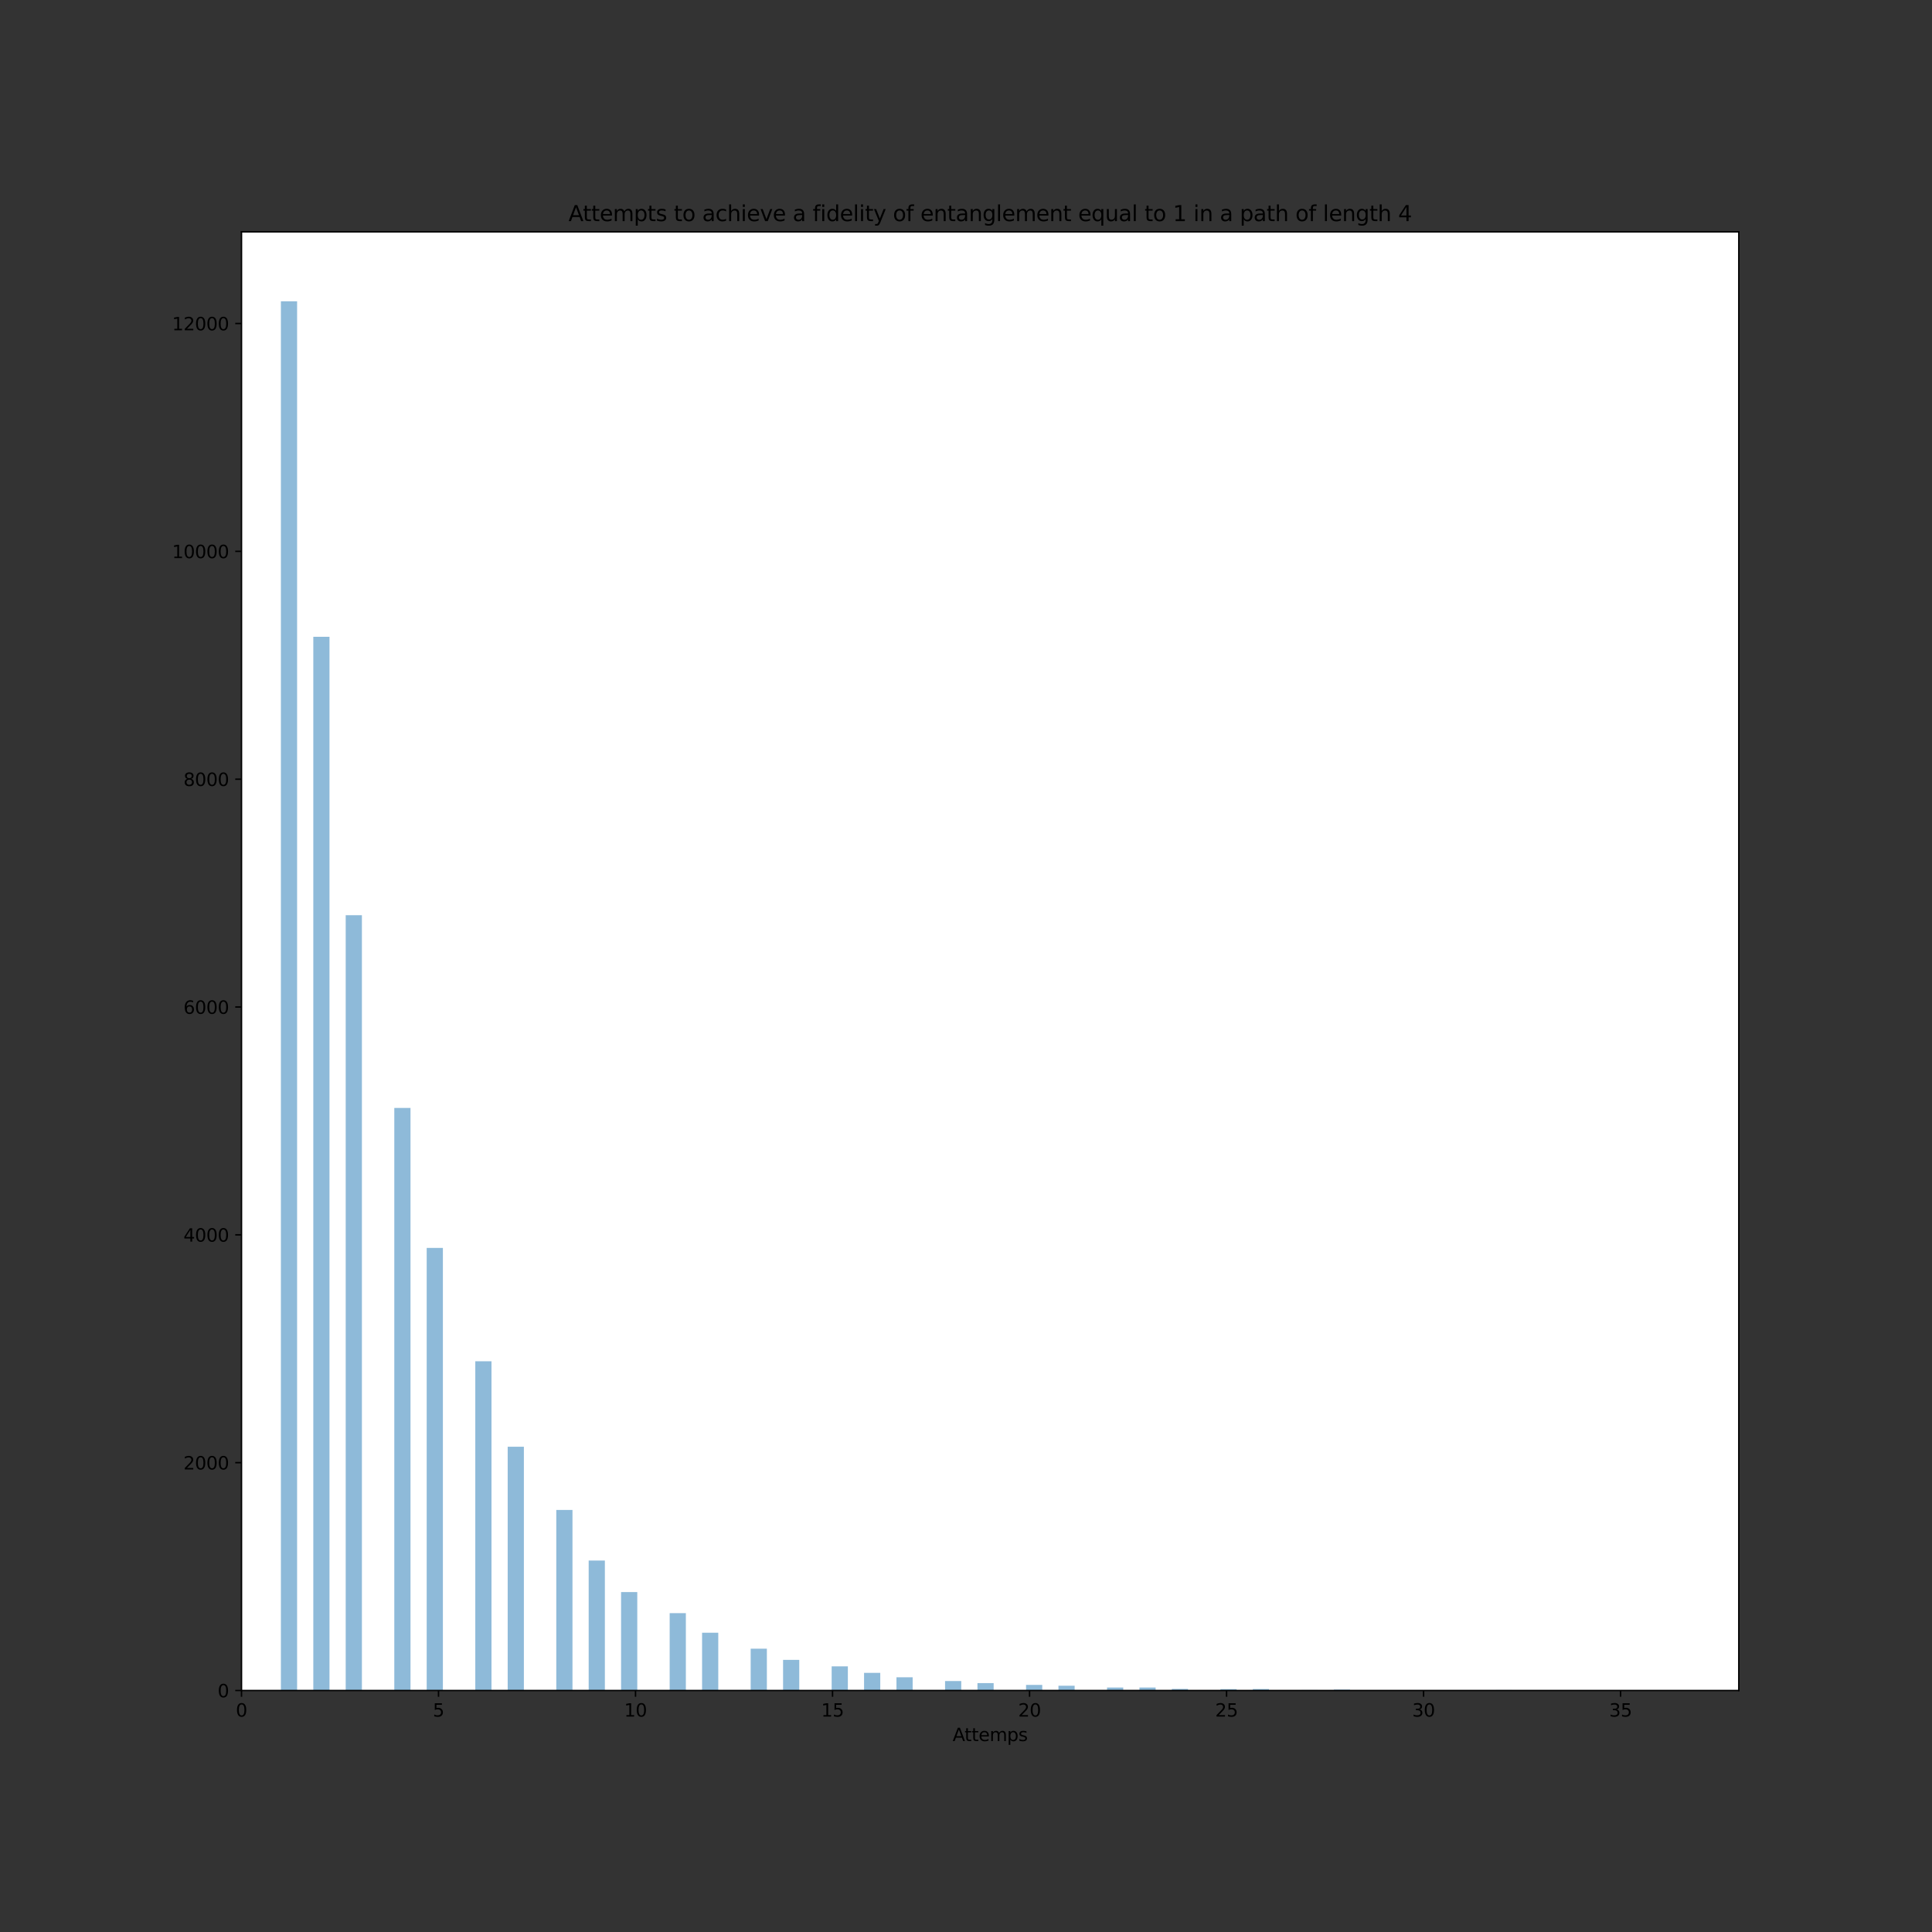 <?xml version="1.0" encoding="utf-8" standalone="no"?>
<!DOCTYPE svg PUBLIC "-//W3C//DTD SVG 1.1//EN"
  "http://www.w3.org/Graphics/SVG/1.1/DTD/svg11.dtd">
<svg xmlns:xlink="http://www.w3.org/1999/xlink" width="1080pt" height="1080pt" viewBox="0 0 1080 1080" xmlns="http://www.w3.org/2000/svg" version="1.1">
 <rect x="0" y="0" width="1080" height="1080" fill="#333333" stroke="none"/>
 <defs>
  <style type="text/css">*{stroke-linejoin: round; stroke-linecap: butt}</style>
 </defs>
 <g id="figure_1">
  <g id="patch_1">
   <path d="M 0 1080 
L 1080 1080 
L 1080 0 
L 0 0 
L 0 1080 
z
" style="fill: none"/>
  </g>
  <g id="axes_1">
   <g id="patch_2">
    <path d="M 135 945 
L 972 945 
L 972 129.6 
L 135 129.6 
z
" style="fill: #ffffff"/>
   </g>
   <g id="patch_3">
    <path d="M 157.026 945 
L 166.082 945 
L 166.082 168.429 
L 157.026 168.429 
z
" clip-path="url(#p56be54fcc6)" style="fill: #1f77b4; opacity: 0.5"/>
   </g>
   <g id="patch_4">
    <path d="M 166.082 945 
L 175.137 945 
L 175.137 945 
L 166.082 945 
z
" clip-path="url(#p56be54fcc6)" style="fill: #1f77b4; opacity: 0.5"/>
   </g>
   <g id="patch_5">
    <path d="M 175.137 945 
L 184.192 945 
L 184.192 355.965 
L 175.137 355.965 
z
" clip-path="url(#p56be54fcc6)" style="fill: #1f77b4; opacity: 0.5"/>
   </g>
   <g id="patch_6">
    <path d="M 184.192 945 
L 193.247 945 
L 193.247 945 
L 184.192 945 
z
" clip-path="url(#p56be54fcc6)" style="fill: #1f77b4; opacity: 0.5"/>
   </g>
   <g id="patch_7">
    <path d="M 193.247 945 
L 202.303 945 
L 202.303 511.597 
L 193.247 511.597 
z
" clip-path="url(#p56be54fcc6)" style="fill: #1f77b4; opacity: 0.5"/>
   </g>
   <g id="patch_8">
    <path d="M 202.303 945 
L 211.358 945 
L 211.358 945 
L 202.303 945 
z
" clip-path="url(#p56be54fcc6)" style="fill: #1f77b4; opacity: 0.5"/>
   </g>
   <g id="patch_9">
    <path d="M 211.358 945 
L 220.413 945 
L 220.413 945 
L 211.358 945 
z
" clip-path="url(#p56be54fcc6)" style="fill: #1f77b4; opacity: 0.5"/>
   </g>
   <g id="patch_10">
    <path d="M 220.413 945 
L 229.468 945 
L 229.468 619.343 
L 220.413 619.343 
z
" clip-path="url(#p56be54fcc6)" style="fill: #1f77b4; opacity: 0.5"/>
   </g>
   <g id="patch_11">
    <path d="M 229.468 945 
L 238.524 945 
L 238.524 945 
L 229.468 945 
z
" clip-path="url(#p56be54fcc6)" style="fill: #1f77b4; opacity: 0.5"/>
   </g>
   <g id="patch_12">
    <path d="M 238.524 945 
L 247.579 945 
L 247.579 697.605 
L 238.524 697.605 
z
" clip-path="url(#p56be54fcc6)" style="fill: #1f77b4; opacity: 0.5"/>
   </g>
   <g id="patch_13">
    <path d="M 247.579 945 
L 256.634 945 
L 256.634 945 
L 247.579 945 
z
" clip-path="url(#p56be54fcc6)" style="fill: #1f77b4; opacity: 0.5"/>
   </g>
   <g id="patch_14">
    <path d="M 256.634 945 
L 265.689 945 
L 265.689 945 
L 256.634 945 
z
" clip-path="url(#p56be54fcc6)" style="fill: #1f77b4; opacity: 0.5"/>
   </g>
   <g id="patch_15">
    <path d="M 265.689 945 
L 274.745 945 
L 274.745 760.966 
L 265.689 760.966 
z
" clip-path="url(#p56be54fcc6)" style="fill: #1f77b4; opacity: 0.5"/>
   </g>
   <g id="patch_16">
    <path d="M 274.745 945 
L 283.8 945 
L 283.8 945 
L 274.745 945 
z
" clip-path="url(#p56be54fcc6)" style="fill: #1f77b4; opacity: 0.5"/>
   </g>
   <g id="patch_17">
    <path d="M 283.8 945 
L 292.855 945 
L 292.855 808.726 
L 283.8 808.726 
z
" clip-path="url(#p56be54fcc6)" style="fill: #1f77b4; opacity: 0.5"/>
   </g>
   <g id="patch_18">
    <path d="M 292.855 945 
L 301.911 945 
L 301.911 945 
L 292.855 945 
z
" clip-path="url(#p56be54fcc6)" style="fill: #1f77b4; opacity: 0.5"/>
   </g>
   <g id="patch_19">
    <path d="M 301.911 945 
L 310.966 945 
L 310.966 945 
L 301.911 945 
z
" clip-path="url(#p56be54fcc6)" style="fill: #1f77b4; opacity: 0.5"/>
   </g>
   <g id="patch_20">
    <path d="M 310.966 945 
L 320.021 945 
L 320.021 844.068 
L 310.966 844.068 
z
" clip-path="url(#p56be54fcc6)" style="fill: #1f77b4; opacity: 0.5"/>
   </g>
   <g id="patch_21">
    <path d="M 320.021 945 
L 329.076 945 
L 329.076 945 
L 320.021 945 
z
" clip-path="url(#p56be54fcc6)" style="fill: #1f77b4; opacity: 0.5"/>
   </g>
   <g id="patch_22">
    <path d="M 329.076 945 
L 338.132 945 
L 338.132 872.342 
L 329.076 872.342 
z
" clip-path="url(#p56be54fcc6)" style="fill: #1f77b4; opacity: 0.5"/>
   </g>
   <g id="patch_23">
    <path d="M 338.132 945 
L 347.187 945 
L 347.187 945 
L 338.132 945 
z
" clip-path="url(#p56be54fcc6)" style="fill: #1f77b4; opacity: 0.5"/>
   </g>
   <g id="patch_24">
    <path d="M 347.187 945 
L 356.242 945 
L 356.242 889.981 
L 347.187 889.981 
z
" clip-path="url(#p56be54fcc6)" style="fill: #1f77b4; opacity: 0.5"/>
   </g>
   <g id="patch_25">
    <path d="M 356.242 945 
L 365.297 945 
L 365.297 945 
L 356.242 945 
z
" clip-path="url(#p56be54fcc6)" style="fill: #1f77b4; opacity: 0.5"/>
   </g>
   <g id="patch_26">
    <path d="M 365.297 945 
L 374.353 945 
L 374.353 945 
L 365.297 945 
z
" clip-path="url(#p56be54fcc6)" style="fill: #1f77b4; opacity: 0.5"/>
   </g>
   <g id="patch_27">
    <path d="M 374.353 945 
L 383.408 945 
L 383.408 901.762 
L 374.353 901.762 
z
" clip-path="url(#p56be54fcc6)" style="fill: #1f77b4; opacity: 0.5"/>
   </g>
   <g id="patch_28">
    <path d="M 383.408 945 
L 392.463 945 
L 392.463 945 
L 383.408 945 
z
" clip-path="url(#p56be54fcc6)" style="fill: #1f77b4; opacity: 0.5"/>
   </g>
   <g id="patch_29">
    <path d="M 392.463 945 
L 401.518 945 
L 401.518 912.714 
L 392.463 912.714 
z
" clip-path="url(#p56be54fcc6)" style="fill: #1f77b4; opacity: 0.5"/>
   </g>
   <g id="patch_30">
    <path d="M 401.518 945 
L 410.574 945 
L 410.574 945 
L 401.518 945 
z
" clip-path="url(#p56be54fcc6)" style="fill: #1f77b4; opacity: 0.5"/>
   </g>
   <g id="patch_31">
    <path d="M 410.574 945 
L 419.629 945 
L 419.629 945 
L 410.574 945 
z
" clip-path="url(#p56be54fcc6)" style="fill: #1f77b4; opacity: 0.5"/>
   </g>
   <g id="patch_32">
    <path d="M 419.629 945 
L 428.684 945 
L 428.684 921.63 
L 419.629 921.63 
z
" clip-path="url(#p56be54fcc6)" style="fill: #1f77b4; opacity: 0.5"/>
   </g>
   <g id="patch_33">
    <path d="M 428.684 945 
L 437.739 945 
L 437.739 945 
L 428.684 945 
z
" clip-path="url(#p56be54fcc6)" style="fill: #1f77b4; opacity: 0.5"/>
   </g>
   <g id="patch_34">
    <path d="M 437.739 945 
L 446.795 945 
L 446.795 927.87 
L 437.739 927.87 
z
" clip-path="url(#p56be54fcc6)" style="fill: #1f77b4; opacity: 0.5"/>
   </g>
   <g id="patch_35">
    <path d="M 446.795 945 
L 455.85 945 
L 455.85 945 
L 446.795 945 
z
" clip-path="url(#p56be54fcc6)" style="fill: #1f77b4; opacity: 0.5"/>
   </g>
   <g id="patch_36">
    <path d="M 455.85 945 
L 464.905 945 
L 464.905 945 
L 455.85 945 
z
" clip-path="url(#p56be54fcc6)" style="fill: #1f77b4; opacity: 0.5"/>
   </g>
   <g id="patch_37">
    <path d="M 464.905 945 
L 473.961 945 
L 473.961 931.5 
L 464.905 931.5 
z
" clip-path="url(#p56be54fcc6)" style="fill: #1f77b4; opacity: 0.5"/>
   </g>
   <g id="patch_38">
    <path d="M 473.961 945 
L 483.016 945 
L 483.016 945 
L 473.961 945 
z
" clip-path="url(#p56be54fcc6)" style="fill: #1f77b4; opacity: 0.5"/>
   </g>
   <g id="patch_39">
    <path d="M 483.016 945 
L 492.071 945 
L 492.071 935.13 
L 483.016 935.13 
z
" clip-path="url(#p56be54fcc6)" style="fill: #1f77b4; opacity: 0.5"/>
   </g>
   <g id="patch_40">
    <path d="M 492.071 945 
L 501.126 945 
L 501.126 945 
L 492.071 945 
z
" clip-path="url(#p56be54fcc6)" style="fill: #1f77b4; opacity: 0.5"/>
   </g>
   <g id="patch_41">
    <path d="M 501.126 945 
L 510.182 945 
L 510.182 937.613 
L 501.126 937.613 
z
" clip-path="url(#p56be54fcc6)" style="fill: #1f77b4; opacity: 0.5"/>
   </g>
   <g id="patch_42">
    <path d="M 510.182 945 
L 519.237 945 
L 519.237 945 
L 510.182 945 
z
" clip-path="url(#p56be54fcc6)" style="fill: #1f77b4; opacity: 0.5"/>
   </g>
   <g id="patch_43">
    <path d="M 519.237 945 
L 528.292 945 
L 528.292 945 
L 519.237 945 
z
" clip-path="url(#p56be54fcc6)" style="fill: #1f77b4; opacity: 0.5"/>
   </g>
   <g id="patch_44">
    <path d="M 528.292 945 
L 537.347 945 
L 537.347 939.715 
L 528.292 939.715 
z
" clip-path="url(#p56be54fcc6)" style="fill: #1f77b4; opacity: 0.5"/>
   </g>
   <g id="patch_45">
    <path d="M 537.347 945 
L 546.403 945 
L 546.403 945 
L 537.347 945 
z
" clip-path="url(#p56be54fcc6)" style="fill: #1f77b4; opacity: 0.5"/>
   </g>
   <g id="patch_46">
    <path d="M 546.403 945 
L 555.458 945 
L 555.458 940.861 
L 546.403 940.861 
z
" clip-path="url(#p56be54fcc6)" style="fill: #1f77b4; opacity: 0.5"/>
   </g>
   <g id="patch_47">
    <path d="M 555.458 945 
L 564.513 945 
L 564.513 945 
L 555.458 945 
z
" clip-path="url(#p56be54fcc6)" style="fill: #1f77b4; opacity: 0.5"/>
   </g>
   <g id="patch_48">
    <path d="M 564.513 945 
L 573.568 945 
L 573.568 945 
L 564.513 945 
z
" clip-path="url(#p56be54fcc6)" style="fill: #1f77b4; opacity: 0.5"/>
   </g>
   <g id="patch_49">
    <path d="M 573.568 945 
L 582.624 945 
L 582.624 941.88 
L 573.568 941.88 
z
" clip-path="url(#p56be54fcc6)" style="fill: #1f77b4; opacity: 0.5"/>
   </g>
   <g id="patch_50">
    <path d="M 582.624 945 
L 591.679 945 
L 591.679 945 
L 582.624 945 
z
" clip-path="url(#p56be54fcc6)" style="fill: #1f77b4; opacity: 0.5"/>
   </g>
   <g id="patch_51">
    <path d="M 591.679 945 
L 600.734 945 
L 600.734 942.325 
L 591.679 942.325 
z
" clip-path="url(#p56be54fcc6)" style="fill: #1f77b4; opacity: 0.5"/>
   </g>
   <g id="patch_52">
    <path d="M 600.734 945 
L 609.789 945 
L 609.789 945 
L 600.734 945 
z
" clip-path="url(#p56be54fcc6)" style="fill: #1f77b4; opacity: 0.5"/>
   </g>
   <g id="patch_53">
    <path d="M 609.789 945 
L 618.845 945 
L 618.845 945 
L 609.789 945 
z
" clip-path="url(#p56be54fcc6)" style="fill: #1f77b4; opacity: 0.5"/>
   </g>
   <g id="patch_54">
    <path d="M 618.845 945 
L 627.9 945 
L 627.9 943.344 
L 618.845 943.344 
z
" clip-path="url(#p56be54fcc6)" style="fill: #1f77b4; opacity: 0.5"/>
   </g>
   <g id="patch_55">
    <path d="M 627.9 945 
L 636.955 945 
L 636.955 945 
L 627.9 945 
z
" clip-path="url(#p56be54fcc6)" style="fill: #1f77b4; opacity: 0.5"/>
   </g>
   <g id="patch_56">
    <path d="M 636.955 945 
L 646.011 945 
L 646.011 943.344 
L 636.955 943.344 
z
" clip-path="url(#p56be54fcc6)" style="fill: #1f77b4; opacity: 0.5"/>
   </g>
   <g id="patch_57">
    <path d="M 646.011 945 
L 655.066 945 
L 655.066 945 
L 646.011 945 
z
" clip-path="url(#p56be54fcc6)" style="fill: #1f77b4; opacity: 0.5"/>
   </g>
   <g id="patch_58">
    <path d="M 655.066 945 
L 664.121 945 
L 664.121 944.108 
L 655.066 944.108 
z
" clip-path="url(#p56be54fcc6)" style="fill: #1f77b4; opacity: 0.5"/>
   </g>
   <g id="patch_59">
    <path d="M 664.121 945 
L 673.176 945 
L 673.176 945 
L 664.121 945 
z
" clip-path="url(#p56be54fcc6)" style="fill: #1f77b4; opacity: 0.5"/>
   </g>
   <g id="patch_60">
    <path d="M 673.176 945 
L 682.232 945 
L 682.232 945 
L 673.176 945 
z
" clip-path="url(#p56be54fcc6)" style="fill: #1f77b4; opacity: 0.5"/>
   </g>
   <g id="patch_61">
    <path d="M 682.232 945 
L 691.287 945 
L 691.287 944.236 
L 682.232 944.236 
z
" clip-path="url(#p56be54fcc6)" style="fill: #1f77b4; opacity: 0.5"/>
   </g>
   <g id="patch_62">
    <path d="M 691.287 945 
L 700.342 945 
L 700.342 945 
L 691.287 945 
z
" clip-path="url(#p56be54fcc6)" style="fill: #1f77b4; opacity: 0.5"/>
   </g>
   <g id="patch_63">
    <path d="M 700.342 945 
L 709.397 945 
L 709.397 944.172 
L 700.342 944.172 
z
" clip-path="url(#p56be54fcc6)" style="fill: #1f77b4; opacity: 0.5"/>
   </g>
   <g id="patch_64">
    <path d="M 709.397 945 
L 718.453 945 
L 718.453 945 
L 709.397 945 
z
" clip-path="url(#p56be54fcc6)" style="fill: #1f77b4; opacity: 0.5"/>
   </g>
   <g id="patch_65">
    <path d="M 718.453 945 
L 727.508 945 
L 727.508 945 
L 718.453 945 
z
" clip-path="url(#p56be54fcc6)" style="fill: #1f77b4; opacity: 0.5"/>
   </g>
   <g id="patch_66">
    <path d="M 727.508 945 
L 736.563 945 
L 736.563 944.745 
L 727.508 944.745 
z
" clip-path="url(#p56be54fcc6)" style="fill: #1f77b4; opacity: 0.5"/>
   </g>
   <g id="patch_67">
    <path d="M 736.563 945 
L 745.618 945 
L 745.618 945 
L 736.563 945 
z
" clip-path="url(#p56be54fcc6)" style="fill: #1f77b4; opacity: 0.5"/>
   </g>
   <g id="patch_68">
    <path d="M 745.618 945 
L 754.674 945 
L 754.674 944.491 
L 745.618 944.491 
z
" clip-path="url(#p56be54fcc6)" style="fill: #1f77b4; opacity: 0.5"/>
   </g>
   <g id="patch_69">
    <path d="M 754.674 945 
L 763.729 945 
L 763.729 945 
L 754.674 945 
z
" clip-path="url(#p56be54fcc6)" style="fill: #1f77b4; opacity: 0.5"/>
   </g>
   <g id="patch_70">
    <path d="M 763.729 945 
L 772.784 945 
L 772.784 945 
L 763.729 945 
z
" clip-path="url(#p56be54fcc6)" style="fill: #1f77b4; opacity: 0.5"/>
   </g>
   <g id="patch_71">
    <path d="M 772.784 945 
L 781.839 945 
L 781.839 944.809 
L 772.784 944.809 
z
" clip-path="url(#p56be54fcc6)" style="fill: #1f77b4; opacity: 0.5"/>
   </g>
   <g id="patch_72">
    <path d="M 781.839 945 
L 790.895 945 
L 790.895 945 
L 781.839 945 
z
" clip-path="url(#p56be54fcc6)" style="fill: #1f77b4; opacity: 0.5"/>
   </g>
   <g id="patch_73">
    <path d="M 790.895 945 
L 799.95 945 
L 799.95 944.873 
L 790.895 944.873 
z
" clip-path="url(#p56be54fcc6)" style="fill: #1f77b4; opacity: 0.5"/>
   </g>
   <g id="patch_74">
    <path d="M 799.95 945 
L 809.005 945 
L 809.005 945 
L 799.95 945 
z
" clip-path="url(#p56be54fcc6)" style="fill: #1f77b4; opacity: 0.5"/>
   </g>
   <g id="patch_75">
    <path d="M 809.005 945 
L 818.061 945 
L 818.061 944.809 
L 809.005 944.809 
z
" clip-path="url(#p56be54fcc6)" style="fill: #1f77b4; opacity: 0.5"/>
   </g>
   <g id="patch_76">
    <path d="M 818.061 945 
L 827.116 945 
L 827.116 945 
L 818.061 945 
z
" clip-path="url(#p56be54fcc6)" style="fill: #1f77b4; opacity: 0.5"/>
   </g>
   <g id="patch_77">
    <path d="M 827.116 945 
L 836.171 945 
L 836.171 945 
L 827.116 945 
z
" clip-path="url(#p56be54fcc6)" style="fill: #1f77b4; opacity: 0.5"/>
   </g>
   <g id="patch_78">
    <path d="M 836.171 945 
L 845.226 945 
L 845.226 944.745 
L 836.171 944.745 
z
" clip-path="url(#p56be54fcc6)" style="fill: #1f77b4; opacity: 0.5"/>
   </g>
   <g id="patch_79">
    <path d="M 845.226 945 
L 854.282 945 
L 854.282 945 
L 845.226 945 
z
" clip-path="url(#p56be54fcc6)" style="fill: #1f77b4; opacity: 0.5"/>
   </g>
   <g id="patch_80">
    <path d="M 854.282 945 
L 863.337 945 
L 863.337 944.873 
L 854.282 944.873 
z
" clip-path="url(#p56be54fcc6)" style="fill: #1f77b4; opacity: 0.5"/>
   </g>
   <g id="patch_81">
    <path d="M 863.337 945 
L 872.392 945 
L 872.392 945 
L 863.337 945 
z
" clip-path="url(#p56be54fcc6)" style="fill: #1f77b4; opacity: 0.5"/>
   </g>
   <g id="patch_82">
    <path d="M 872.392 945 
L 881.447 945 
L 881.447 945 
L 872.392 945 
z
" clip-path="url(#p56be54fcc6)" style="fill: #1f77b4; opacity: 0.5"/>
   </g>
   <g id="patch_83">
    <path d="M 881.447 945 
L 890.503 945 
L 890.503 945 
L 881.447 945 
z
" clip-path="url(#p56be54fcc6)" style="fill: #1f77b4; opacity: 0.5"/>
   </g>
   <g id="patch_84">
    <path d="M 890.503 945 
L 899.558 945 
L 899.558 945 
L 890.503 945 
z
" clip-path="url(#p56be54fcc6)" style="fill: #1f77b4; opacity: 0.5"/>
   </g>
   <g id="patch_85">
    <path d="M 899.558 945 
L 908.613 945 
L 908.613 945 
L 899.558 945 
z
" clip-path="url(#p56be54fcc6)" style="fill: #1f77b4; opacity: 0.5"/>
   </g>
   <g id="patch_86">
    <path d="M 908.613 945 
L 917.668 945 
L 917.668 945 
L 908.613 945 
z
" clip-path="url(#p56be54fcc6)" style="fill: #1f77b4; opacity: 0.5"/>
   </g>
   <g id="patch_87">
    <path d="M 917.668 945 
L 926.724 945 
L 926.724 945 
L 917.668 945 
z
" clip-path="url(#p56be54fcc6)" style="fill: #1f77b4; opacity: 0.5"/>
   </g>
   <g id="patch_88">
    <path d="M 926.724 945 
L 935.779 945 
L 935.779 945 
L 926.724 945 
z
" clip-path="url(#p56be54fcc6)" style="fill: #1f77b4; opacity: 0.5"/>
   </g>
   <g id="patch_89">
    <path d="M 935.779 945 
L 944.834 945 
L 944.834 945 
L 935.779 945 
z
" clip-path="url(#p56be54fcc6)" style="fill: #1f77b4; opacity: 0.5"/>
   </g>
   <g id="patch_90">
    <path d="M 944.834 945 
L 953.889 945 
L 953.889 944.936 
L 944.834 944.936 
z
" clip-path="url(#p56be54fcc6)" style="fill: #1f77b4; opacity: 0.5"/>
   </g>
   <g id="patch_91">
    <path d="M 953.889 945 
L 962.945 945 
L 962.945 945 
L 953.889 945 
z
" clip-path="url(#p56be54fcc6)" style="fill: #1f77b4; opacity: 0.5"/>
   </g>
   <g id="patch_92">
    <path d="M 962.945 945 
L 972 945 
L 972 944.936 
L 962.945 944.936 
z
" clip-path="url(#p56be54fcc6)" style="fill: #1f77b4; opacity: 0.5"/>
   </g>
   <g id="matplotlib.axis_1">
    <g id="xtick_1">
     <g id="line2d_1">
      <defs>
       <path id="m25266d2abf" d="M 0 0 
L 0 3.5 
" style="stroke: #000000; stroke-width: 0.8"/>
      </defs>
      <g>
       <use xlink:href="#m25266d2abf" x="135" y="945" style="stroke: #000000; stroke-width: 0.8"/>
      </g>
     </g>
     <g id="text_1">
      <!-- 0 -->
      <g transform="translate(131.819 959.598) scale(0.1 -0.1)">
       <defs>
        <path id="DejaVuSans-30" d="M 2034 4250 
Q 1547 4250 1301 3770 
Q 1056 3291 1056 2328 
Q 1056 1369 1301 889 
Q 1547 409 2034 409 
Q 2525 409 2770 889 
Q 3016 1369 3016 2328 
Q 3016 3291 2770 3770 
Q 2525 4250 2034 4250 
z
M 2034 4750 
Q 2819 4750 3233 4129 
Q 3647 3509 3647 2328 
Q 3647 1150 3233 529 
Q 2819 -91 2034 -91 
Q 1250 -91 836 529 
Q 422 1150 422 2328 
Q 422 3509 836 4129 
Q 1250 4750 2034 4750 
z
" transform="scale(0.016)"/>
       </defs>
       <use xlink:href="#DejaVuSans-30"/>
      </g>
     </g>
    </g>
    <g id="xtick_2">
     <g id="line2d_2">
      <g>
       <use xlink:href="#m25266d2abf" x="245.132" y="945" style="stroke: #000000; stroke-width: 0.8"/>
      </g>
     </g>
     <g id="text_2">
      <!-- 5 -->
      <g transform="translate(241.95 959.598) scale(0.1 -0.1)">
       <defs>
        <path id="DejaVuSans-35" d="M 691 4666 
L 3169 4666 
L 3169 4134 
L 1269 4134 
L 1269 2991 
Q 1406 3038 1543 3061 
Q 1681 3084 1819 3084 
Q 2600 3084 3056 2656 
Q 3513 2228 3513 1497 
Q 3513 744 3044 326 
Q 2575 -91 1722 -91 
Q 1428 -91 1123 -41 
Q 819 9 494 109 
L 494 744 
Q 775 591 1075 516 
Q 1375 441 1709 441 
Q 2250 441 2565 725 
Q 2881 1009 2881 1497 
Q 2881 1984 2565 2268 
Q 2250 2553 1709 2553 
Q 1456 2553 1204 2497 
Q 953 2441 691 2322 
L 691 4666 
z
" transform="scale(0.016)"/>
       </defs>
       <use xlink:href="#DejaVuSans-35"/>
      </g>
     </g>
    </g>
    <g id="xtick_3">
     <g id="line2d_3">
      <g>
       <use xlink:href="#m25266d2abf" x="355.263" y="945" style="stroke: #000000; stroke-width: 0.8"/>
      </g>
     </g>
     <g id="text_3">
      <!-- 10 -->
      <g transform="translate(348.901 959.598) scale(0.1 -0.1)">
       <defs>
        <path id="DejaVuSans-31" d="M 794 531 
L 1825 531 
L 1825 4091 
L 703 3866 
L 703 4441 
L 1819 4666 
L 2450 4666 
L 2450 531 
L 3481 531 
L 3481 0 
L 794 0 
L 794 531 
z
" transform="scale(0.016)"/>
       </defs>
       <use xlink:href="#DejaVuSans-31"/>
       <use xlink:href="#DejaVuSans-30" x="63.623"/>
      </g>
     </g>
    </g>
    <g id="xtick_4">
     <g id="line2d_4">
      <g>
       <use xlink:href="#m25266d2abf" x="465.395" y="945" style="stroke: #000000; stroke-width: 0.8"/>
      </g>
     </g>
     <g id="text_4">
      <!-- 15 -->
      <g transform="translate(459.032 959.598) scale(0.1 -0.1)">
       <use xlink:href="#DejaVuSans-31"/>
       <use xlink:href="#DejaVuSans-35" x="63.623"/>
      </g>
     </g>
    </g>
    <g id="xtick_5">
     <g id="line2d_5">
      <g>
       <use xlink:href="#m25266d2abf" x="575.526" y="945" style="stroke: #000000; stroke-width: 0.8"/>
      </g>
     </g>
     <g id="text_5">
      <!-- 20 -->
      <g transform="translate(569.164 959.598) scale(0.1 -0.1)">
       <defs>
        <path id="DejaVuSans-32" d="M 1228 531 
L 3431 531 
L 3431 0 
L 469 0 
L 469 531 
Q 828 903 1448 1529 
Q 2069 2156 2228 2338 
Q 2531 2678 2651 2914 
Q 2772 3150 2772 3378 
Q 2772 3750 2511 3984 
Q 2250 4219 1831 4219 
Q 1534 4219 1204 4116 
Q 875 4013 500 3803 
L 500 4441 
Q 881 4594 1212 4672 
Q 1544 4750 1819 4750 
Q 2544 4750 2975 4387 
Q 3406 4025 3406 3419 
Q 3406 3131 3298 2873 
Q 3191 2616 2906 2266 
Q 2828 2175 2409 1742 
Q 1991 1309 1228 531 
z
" transform="scale(0.016)"/>
       </defs>
       <use xlink:href="#DejaVuSans-32"/>
       <use xlink:href="#DejaVuSans-30" x="63.623"/>
      </g>
     </g>
    </g>
    <g id="xtick_6">
     <g id="line2d_6">
      <g>
       <use xlink:href="#m25266d2abf" x="685.658" y="945" style="stroke: #000000; stroke-width: 0.8"/>
      </g>
     </g>
     <g id="text_6">
      <!-- 25 -->
      <g transform="translate(679.295 959.598) scale(0.1 -0.1)">
       <use xlink:href="#DejaVuSans-32"/>
       <use xlink:href="#DejaVuSans-35" x="63.623"/>
      </g>
     </g>
    </g>
    <g id="xtick_7">
     <g id="line2d_7">
      <g>
       <use xlink:href="#m25266d2abf" x="795.789" y="945" style="stroke: #000000; stroke-width: 0.8"/>
      </g>
     </g>
     <g id="text_7">
      <!-- 30 -->
      <g transform="translate(789.427 959.598) scale(0.1 -0.1)">
       <defs>
        <path id="DejaVuSans-33" d="M 2597 2516 
Q 3050 2419 3304 2112 
Q 3559 1806 3559 1356 
Q 3559 666 3084 287 
Q 2609 -91 1734 -91 
Q 1441 -91 1130 -33 
Q 819 25 488 141 
L 488 750 
Q 750 597 1062 519 
Q 1375 441 1716 441 
Q 2309 441 2620 675 
Q 2931 909 2931 1356 
Q 2931 1769 2642 2001 
Q 2353 2234 1838 2234 
L 1294 2234 
L 1294 2753 
L 1863 2753 
Q 2328 2753 2575 2939 
Q 2822 3125 2822 3475 
Q 2822 3834 2567 4026 
Q 2313 4219 1838 4219 
Q 1578 4219 1281 4162 
Q 984 4106 628 3988 
L 628 4550 
Q 988 4650 1302 4700 
Q 1616 4750 1894 4750 
Q 2613 4750 3031 4423 
Q 3450 4097 3450 3541 
Q 3450 3153 3228 2886 
Q 3006 2619 2597 2516 
z
" transform="scale(0.016)"/>
       </defs>
       <use xlink:href="#DejaVuSans-33"/>
       <use xlink:href="#DejaVuSans-30" x="63.623"/>
      </g>
     </g>
    </g>
    <g id="xtick_8">
     <g id="line2d_8">
      <g>
       <use xlink:href="#m25266d2abf" x="905.921" y="945" style="stroke: #000000; stroke-width: 0.8"/>
      </g>
     </g>
     <g id="text_8">
      <!-- 35 -->
      <g transform="translate(899.559 959.598) scale(0.1 -0.1)">
       <use xlink:href="#DejaVuSans-33"/>
       <use xlink:href="#DejaVuSans-35" x="63.623"/>
      </g>
     </g>
    </g>
    <g id="text_9">
     <!-- Attemps -->
     <g transform="translate(532.521 973.277) scale(0.1 -0.1)">
      <defs>
       <path id="DejaVuSans-41" d="M 2188 4044 
L 1331 1722 
L 3047 1722 
L 2188 4044 
z
M 1831 4666 
L 2547 4666 
L 4325 0 
L 3669 0 
L 3244 1197 
L 1141 1197 
L 716 0 
L 50 0 
L 1831 4666 
z
" transform="scale(0.016)"/>
       <path id="DejaVuSans-74" d="M 1172 4494 
L 1172 3500 
L 2356 3500 
L 2356 3053 
L 1172 3053 
L 1172 1153 
Q 1172 725 1289 603 
Q 1406 481 1766 481 
L 2356 481 
L 2356 0 
L 1766 0 
Q 1100 0 847 248 
Q 594 497 594 1153 
L 594 3053 
L 172 3053 
L 172 3500 
L 594 3500 
L 594 4494 
L 1172 4494 
z
" transform="scale(0.016)"/>
       <path id="DejaVuSans-65" d="M 3597 1894 
L 3597 1613 
L 953 1613 
Q 991 1019 1311 708 
Q 1631 397 2203 397 
Q 2534 397 2845 478 
Q 3156 559 3463 722 
L 3463 178 
Q 3153 47 2828 -22 
Q 2503 -91 2169 -91 
Q 1331 -91 842 396 
Q 353 884 353 1716 
Q 353 2575 817 3079 
Q 1281 3584 2069 3584 
Q 2775 3584 3186 3129 
Q 3597 2675 3597 1894 
z
M 3022 2063 
Q 3016 2534 2758 2815 
Q 2500 3097 2075 3097 
Q 1594 3097 1305 2825 
Q 1016 2553 972 2059 
L 3022 2063 
z
" transform="scale(0.016)"/>
       <path id="DejaVuSans-6d" d="M 3328 2828 
Q 3544 3216 3844 3400 
Q 4144 3584 4550 3584 
Q 5097 3584 5394 3201 
Q 5691 2819 5691 2113 
L 5691 0 
L 5113 0 
L 5113 2094 
Q 5113 2597 4934 2840 
Q 4756 3084 4391 3084 
Q 3944 3084 3684 2787 
Q 3425 2491 3425 1978 
L 3425 0 
L 2847 0 
L 2847 2094 
Q 2847 2600 2669 2842 
Q 2491 3084 2119 3084 
Q 1678 3084 1418 2786 
Q 1159 2488 1159 1978 
L 1159 0 
L 581 0 
L 581 3500 
L 1159 3500 
L 1159 2956 
Q 1356 3278 1631 3431 
Q 1906 3584 2284 3584 
Q 2666 3584 2933 3390 
Q 3200 3197 3328 2828 
z
" transform="scale(0.016)"/>
       <path id="DejaVuSans-70" d="M 1159 525 
L 1159 -1331 
L 581 -1331 
L 581 3500 
L 1159 3500 
L 1159 2969 
Q 1341 3281 1617 3432 
Q 1894 3584 2278 3584 
Q 2916 3584 3314 3078 
Q 3713 2572 3713 1747 
Q 3713 922 3314 415 
Q 2916 -91 2278 -91 
Q 1894 -91 1617 61 
Q 1341 213 1159 525 
z
M 3116 1747 
Q 3116 2381 2855 2742 
Q 2594 3103 2138 3103 
Q 1681 3103 1420 2742 
Q 1159 2381 1159 1747 
Q 1159 1113 1420 752 
Q 1681 391 2138 391 
Q 2594 391 2855 752 
Q 3116 1113 3116 1747 
z
" transform="scale(0.016)"/>
       <path id="DejaVuSans-73" d="M 2834 3397 
L 2834 2853 
Q 2591 2978 2328 3040 
Q 2066 3103 1784 3103 
Q 1356 3103 1142 2972 
Q 928 2841 928 2578 
Q 928 2378 1081 2264 
Q 1234 2150 1697 2047 
L 1894 2003 
Q 2506 1872 2764 1633 
Q 3022 1394 3022 966 
Q 3022 478 2636 193 
Q 2250 -91 1575 -91 
Q 1294 -91 989 -36 
Q 684 19 347 128 
L 347 722 
Q 666 556 975 473 
Q 1284 391 1588 391 
Q 1994 391 2212 530 
Q 2431 669 2431 922 
Q 2431 1156 2273 1281 
Q 2116 1406 1581 1522 
L 1381 1569 
Q 847 1681 609 1914 
Q 372 2147 372 2553 
Q 372 3047 722 3315 
Q 1072 3584 1716 3584 
Q 2034 3584 2315 3537 
Q 2597 3491 2834 3397 
z
" transform="scale(0.016)"/>
      </defs>
      <use xlink:href="#DejaVuSans-41"/>
      <use xlink:href="#DejaVuSans-74" x="66.658"/>
      <use xlink:href="#DejaVuSans-74" x="105.867"/>
      <use xlink:href="#DejaVuSans-65" x="145.076"/>
      <use xlink:href="#DejaVuSans-6d" x="206.6"/>
      <use xlink:href="#DejaVuSans-70" x="304.012"/>
      <use xlink:href="#DejaVuSans-73" x="367.488"/>
     </g>
    </g>
   </g>
   <g id="matplotlib.axis_2">
    <g id="ytick_1">
     <g id="line2d_9">
      <defs>
       <path id="mb02207ea24" d="M 0 0 
L -3.5 0 
" style="stroke: #000000; stroke-width: 0.8"/>
      </defs>
      <g>
       <use xlink:href="#mb02207ea24" x="135" y="945" style="stroke: #000000; stroke-width: 0.8"/>
      </g>
     </g>
     <g id="text_10">
      <!-- 0 -->
      <g transform="translate(121.638 948.799) scale(0.1 -0.1)">
       <use xlink:href="#DejaVuSans-30"/>
      </g>
     </g>
    </g>
    <g id="ytick_2">
     <g id="line2d_10">
      <g>
       <use xlink:href="#mb02207ea24" x="135" y="817.641" style="stroke: #000000; stroke-width: 0.8"/>
      </g>
     </g>
     <g id="text_11">
      <!-- 2000 -->
      <g transform="translate(102.55 821.44) scale(0.1 -0.1)">
       <use xlink:href="#DejaVuSans-32"/>
       <use xlink:href="#DejaVuSans-30" x="63.623"/>
       <use xlink:href="#DejaVuSans-30" x="127.246"/>
       <use xlink:href="#DejaVuSans-30" x="190.869"/>
      </g>
     </g>
    </g>
    <g id="ytick_3">
     <g id="line2d_11">
      <g>
       <use xlink:href="#mb02207ea24" x="135" y="690.282" style="stroke: #000000; stroke-width: 0.8"/>
      </g>
     </g>
     <g id="text_12">
      <!-- 4000 -->
      <g transform="translate(102.55 694.081) scale(0.1 -0.1)">
       <defs>
        <path id="DejaVuSans-34" d="M 2419 4116 
L 825 1625 
L 2419 1625 
L 2419 4116 
z
M 2253 4666 
L 3047 4666 
L 3047 1625 
L 3713 1625 
L 3713 1100 
L 3047 1100 
L 3047 0 
L 2419 0 
L 2419 1100 
L 313 1100 
L 313 1709 
L 2253 4666 
z
" transform="scale(0.016)"/>
       </defs>
       <use xlink:href="#DejaVuSans-34"/>
       <use xlink:href="#DejaVuSans-30" x="63.623"/>
       <use xlink:href="#DejaVuSans-30" x="127.246"/>
       <use xlink:href="#DejaVuSans-30" x="190.869"/>
      </g>
     </g>
    </g>
    <g id="ytick_4">
     <g id="line2d_12">
      <g>
       <use xlink:href="#mb02207ea24" x="135" y="562.923" style="stroke: #000000; stroke-width: 0.8"/>
      </g>
     </g>
     <g id="text_13">
      <!-- 6000 -->
      <g transform="translate(102.55 566.722) scale(0.1 -0.1)">
       <defs>
        <path id="DejaVuSans-36" d="M 2113 2584 
Q 1688 2584 1439 2293 
Q 1191 2003 1191 1497 
Q 1191 994 1439 701 
Q 1688 409 2113 409 
Q 2538 409 2786 701 
Q 3034 994 3034 1497 
Q 3034 2003 2786 2293 
Q 2538 2584 2113 2584 
z
M 3366 4563 
L 3366 3988 
Q 3128 4100 2886 4159 
Q 2644 4219 2406 4219 
Q 1781 4219 1451 3797 
Q 1122 3375 1075 2522 
Q 1259 2794 1537 2939 
Q 1816 3084 2150 3084 
Q 2853 3084 3261 2657 
Q 3669 2231 3669 1497 
Q 3669 778 3244 343 
Q 2819 -91 2113 -91 
Q 1303 -91 875 529 
Q 447 1150 447 2328 
Q 447 3434 972 4092 
Q 1497 4750 2381 4750 
Q 2619 4750 2861 4703 
Q 3103 4656 3366 4563 
z
" transform="scale(0.016)"/>
       </defs>
       <use xlink:href="#DejaVuSans-36"/>
       <use xlink:href="#DejaVuSans-30" x="63.623"/>
       <use xlink:href="#DejaVuSans-30" x="127.246"/>
       <use xlink:href="#DejaVuSans-30" x="190.869"/>
      </g>
     </g>
    </g>
    <g id="ytick_5">
     <g id="line2d_13">
      <g>
       <use xlink:href="#mb02207ea24" x="135" y="435.564" style="stroke: #000000; stroke-width: 0.8"/>
      </g>
     </g>
     <g id="text_14">
      <!-- 8000 -->
      <g transform="translate(102.55 439.363) scale(0.1 -0.1)">
       <defs>
        <path id="DejaVuSans-38" d="M 2034 2216 
Q 1584 2216 1326 1975 
Q 1069 1734 1069 1313 
Q 1069 891 1326 650 
Q 1584 409 2034 409 
Q 2484 409 2743 651 
Q 3003 894 3003 1313 
Q 3003 1734 2745 1975 
Q 2488 2216 2034 2216 
z
M 1403 2484 
Q 997 2584 770 2862 
Q 544 3141 544 3541 
Q 544 4100 942 4425 
Q 1341 4750 2034 4750 
Q 2731 4750 3128 4425 
Q 3525 4100 3525 3541 
Q 3525 3141 3298 2862 
Q 3072 2584 2669 2484 
Q 3125 2378 3379 2068 
Q 3634 1759 3634 1313 
Q 3634 634 3220 271 
Q 2806 -91 2034 -91 
Q 1263 -91 848 271 
Q 434 634 434 1313 
Q 434 1759 690 2068 
Q 947 2378 1403 2484 
z
M 1172 3481 
Q 1172 3119 1398 2916 
Q 1625 2713 2034 2713 
Q 2441 2713 2670 2916 
Q 2900 3119 2900 3481 
Q 2900 3844 2670 4047 
Q 2441 4250 2034 4250 
Q 1625 4250 1398 4047 
Q 1172 3844 1172 3481 
z
" transform="scale(0.016)"/>
       </defs>
       <use xlink:href="#DejaVuSans-38"/>
       <use xlink:href="#DejaVuSans-30" x="63.623"/>
       <use xlink:href="#DejaVuSans-30" x="127.246"/>
       <use xlink:href="#DejaVuSans-30" x="190.869"/>
      </g>
     </g>
    </g>
    <g id="ytick_6">
     <g id="line2d_14">
      <g>
       <use xlink:href="#mb02207ea24" x="135" y="308.205" style="stroke: #000000; stroke-width: 0.8"/>
      </g>
     </g>
     <g id="text_15">
      <!-- 10000 -->
      <g transform="translate(96.188 312.004) scale(0.1 -0.1)">
       <use xlink:href="#DejaVuSans-31"/>
       <use xlink:href="#DejaVuSans-30" x="63.623"/>
       <use xlink:href="#DejaVuSans-30" x="127.246"/>
       <use xlink:href="#DejaVuSans-30" x="190.869"/>
       <use xlink:href="#DejaVuSans-30" x="254.492"/>
      </g>
     </g>
    </g>
    <g id="ytick_7">
     <g id="line2d_15">
      <g>
       <use xlink:href="#mb02207ea24" x="135" y="180.846" style="stroke: #000000; stroke-width: 0.8"/>
      </g>
     </g>
     <g id="text_16">
      <!-- 12000 -->
      <g transform="translate(96.188 184.645) scale(0.1 -0.1)">
       <use xlink:href="#DejaVuSans-31"/>
       <use xlink:href="#DejaVuSans-32" x="63.623"/>
       <use xlink:href="#DejaVuSans-30" x="127.246"/>
       <use xlink:href="#DejaVuSans-30" x="190.869"/>
       <use xlink:href="#DejaVuSans-30" x="254.492"/>
      </g>
     </g>
    </g>
   </g>
   <g id="patch_93">
    <path d="M 135 945 
L 135 129.6 
" style="fill: none; stroke: #000000; stroke-width: 0.8; stroke-linejoin: miter; stroke-linecap: square"/>
   </g>
   <g id="patch_94">
    <path d="M 972 945 
L 972 129.6 
" style="fill: none; stroke: #000000; stroke-width: 0.8; stroke-linejoin: miter; stroke-linecap: square"/>
   </g>
   <g id="patch_95">
    <path d="M 135 945 
L 972 945 
" style="fill: none; stroke: #000000; stroke-width: 0.8; stroke-linejoin: miter; stroke-linecap: square"/>
   </g>
   <g id="patch_96">
    <path d="M 135 129.6 
L 972 129.6 
" style="fill: none; stroke: #000000; stroke-width: 0.8; stroke-linejoin: miter; stroke-linecap: square"/>
   </g>
   <g id="text_17">
    <!-- Attempts to achieve a fidelity of entanglement equal to 1 in a path of length 4 -->
    <g transform="translate(317.803 123.6) scale(0.12 -0.12)">
     <defs>
      <path id="DejaVuSans-20" transform="scale(0.016)"/>
      <path id="DejaVuSans-6f" d="M 1959 3097 
Q 1497 3097 1228 2736 
Q 959 2375 959 1747 
Q 959 1119 1226 758 
Q 1494 397 1959 397 
Q 2419 397 2687 759 
Q 2956 1122 2956 1747 
Q 2956 2369 2687 2733 
Q 2419 3097 1959 3097 
z
M 1959 3584 
Q 2709 3584 3137 3096 
Q 3566 2609 3566 1747 
Q 3566 888 3137 398 
Q 2709 -91 1959 -91 
Q 1206 -91 779 398 
Q 353 888 353 1747 
Q 353 2609 779 3096 
Q 1206 3584 1959 3584 
z
" transform="scale(0.016)"/>
      <path id="DejaVuSans-61" d="M 2194 1759 
Q 1497 1759 1228 1600 
Q 959 1441 959 1056 
Q 959 750 1161 570 
Q 1363 391 1709 391 
Q 2188 391 2477 730 
Q 2766 1069 2766 1631 
L 2766 1759 
L 2194 1759 
z
M 3341 1997 
L 3341 0 
L 2766 0 
L 2766 531 
Q 2569 213 2275 61 
Q 1981 -91 1556 -91 
Q 1019 -91 701 211 
Q 384 513 384 1019 
Q 384 1609 779 1909 
Q 1175 2209 1959 2209 
L 2766 2209 
L 2766 2266 
Q 2766 2663 2505 2880 
Q 2244 3097 1772 3097 
Q 1472 3097 1187 3025 
Q 903 2953 641 2809 
L 641 3341 
Q 956 3463 1253 3523 
Q 1550 3584 1831 3584 
Q 2591 3584 2966 3190 
Q 3341 2797 3341 1997 
z
" transform="scale(0.016)"/>
      <path id="DejaVuSans-63" d="M 3122 3366 
L 3122 2828 
Q 2878 2963 2633 3030 
Q 2388 3097 2138 3097 
Q 1578 3097 1268 2742 
Q 959 2388 959 1747 
Q 959 1106 1268 751 
Q 1578 397 2138 397 
Q 2388 397 2633 464 
Q 2878 531 3122 666 
L 3122 134 
Q 2881 22 2623 -34 
Q 2366 -91 2075 -91 
Q 1284 -91 818 406 
Q 353 903 353 1747 
Q 353 2603 823 3093 
Q 1294 3584 2113 3584 
Q 2378 3584 2631 3529 
Q 2884 3475 3122 3366 
z
" transform="scale(0.016)"/>
      <path id="DejaVuSans-68" d="M 3513 2113 
L 3513 0 
L 2938 0 
L 2938 2094 
Q 2938 2591 2744 2837 
Q 2550 3084 2163 3084 
Q 1697 3084 1428 2787 
Q 1159 2491 1159 1978 
L 1159 0 
L 581 0 
L 581 4863 
L 1159 4863 
L 1159 2956 
Q 1366 3272 1645 3428 
Q 1925 3584 2291 3584 
Q 2894 3584 3203 3211 
Q 3513 2838 3513 2113 
z
" transform="scale(0.016)"/>
      <path id="DejaVuSans-69" d="M 603 3500 
L 1178 3500 
L 1178 0 
L 603 0 
L 603 3500 
z
M 603 4863 
L 1178 4863 
L 1178 4134 
L 603 4134 
L 603 4863 
z
" transform="scale(0.016)"/>
      <path id="DejaVuSans-76" d="M 191 3500 
L 800 3500 
L 1894 563 
L 2988 3500 
L 3597 3500 
L 2284 0 
L 1503 0 
L 191 3500 
z
" transform="scale(0.016)"/>
      <path id="DejaVuSans-66" d="M 2375 4863 
L 2375 4384 
L 1825 4384 
Q 1516 4384 1395 4259 
Q 1275 4134 1275 3809 
L 1275 3500 
L 2222 3500 
L 2222 3053 
L 1275 3053 
L 1275 0 
L 697 0 
L 697 3053 
L 147 3053 
L 147 3500 
L 697 3500 
L 697 3744 
Q 697 4328 969 4595 
Q 1241 4863 1831 4863 
L 2375 4863 
z
" transform="scale(0.016)"/>
      <path id="DejaVuSans-64" d="M 2906 2969 
L 2906 4863 
L 3481 4863 
L 3481 0 
L 2906 0 
L 2906 525 
Q 2725 213 2448 61 
Q 2172 -91 1784 -91 
Q 1150 -91 751 415 
Q 353 922 353 1747 
Q 353 2572 751 3078 
Q 1150 3584 1784 3584 
Q 2172 3584 2448 3432 
Q 2725 3281 2906 2969 
z
M 947 1747 
Q 947 1113 1208 752 
Q 1469 391 1925 391 
Q 2381 391 2643 752 
Q 2906 1113 2906 1747 
Q 2906 2381 2643 2742 
Q 2381 3103 1925 3103 
Q 1469 3103 1208 2742 
Q 947 2381 947 1747 
z
" transform="scale(0.016)"/>
      <path id="DejaVuSans-6c" d="M 603 4863 
L 1178 4863 
L 1178 0 
L 603 0 
L 603 4863 
z
" transform="scale(0.016)"/>
      <path id="DejaVuSans-79" d="M 2059 -325 
Q 1816 -950 1584 -1140 
Q 1353 -1331 966 -1331 
L 506 -1331 
L 506 -850 
L 844 -850 
Q 1081 -850 1212 -737 
Q 1344 -625 1503 -206 
L 1606 56 
L 191 3500 
L 800 3500 
L 1894 763 
L 2988 3500 
L 3597 3500 
L 2059 -325 
z
" transform="scale(0.016)"/>
      <path id="DejaVuSans-6e" d="M 3513 2113 
L 3513 0 
L 2938 0 
L 2938 2094 
Q 2938 2591 2744 2837 
Q 2550 3084 2163 3084 
Q 1697 3084 1428 2787 
Q 1159 2491 1159 1978 
L 1159 0 
L 581 0 
L 581 3500 
L 1159 3500 
L 1159 2956 
Q 1366 3272 1645 3428 
Q 1925 3584 2291 3584 
Q 2894 3584 3203 3211 
Q 3513 2838 3513 2113 
z
" transform="scale(0.016)"/>
      <path id="DejaVuSans-67" d="M 2906 1791 
Q 2906 2416 2648 2759 
Q 2391 3103 1925 3103 
Q 1463 3103 1205 2759 
Q 947 2416 947 1791 
Q 947 1169 1205 825 
Q 1463 481 1925 481 
Q 2391 481 2648 825 
Q 2906 1169 2906 1791 
z
M 3481 434 
Q 3481 -459 3084 -895 
Q 2688 -1331 1869 -1331 
Q 1566 -1331 1297 -1286 
Q 1028 -1241 775 -1147 
L 775 -588 
Q 1028 -725 1275 -790 
Q 1522 -856 1778 -856 
Q 2344 -856 2625 -561 
Q 2906 -266 2906 331 
L 2906 616 
Q 2728 306 2450 153 
Q 2172 0 1784 0 
Q 1141 0 747 490 
Q 353 981 353 1791 
Q 353 2603 747 3093 
Q 1141 3584 1784 3584 
Q 2172 3584 2450 3431 
Q 2728 3278 2906 2969 
L 2906 3500 
L 3481 3500 
L 3481 434 
z
" transform="scale(0.016)"/>
      <path id="DejaVuSans-71" d="M 947 1747 
Q 947 1113 1208 752 
Q 1469 391 1925 391 
Q 2381 391 2643 752 
Q 2906 1113 2906 1747 
Q 2906 2381 2643 2742 
Q 2381 3103 1925 3103 
Q 1469 3103 1208 2742 
Q 947 2381 947 1747 
z
M 2906 525 
Q 2725 213 2448 61 
Q 2172 -91 1784 -91 
Q 1150 -91 751 415 
Q 353 922 353 1747 
Q 353 2572 751 3078 
Q 1150 3584 1784 3584 
Q 2172 3584 2448 3432 
Q 2725 3281 2906 2969 
L 2906 3500 
L 3481 3500 
L 3481 -1331 
L 2906 -1331 
L 2906 525 
z
" transform="scale(0.016)"/>
      <path id="DejaVuSans-75" d="M 544 1381 
L 544 3500 
L 1119 3500 
L 1119 1403 
Q 1119 906 1312 657 
Q 1506 409 1894 409 
Q 2359 409 2629 706 
Q 2900 1003 2900 1516 
L 2900 3500 
L 3475 3500 
L 3475 0 
L 2900 0 
L 2900 538 
Q 2691 219 2414 64 
Q 2138 -91 1772 -91 
Q 1169 -91 856 284 
Q 544 659 544 1381 
z
M 1991 3584 
L 1991 3584 
z
" transform="scale(0.016)"/>
     </defs>
     <use xlink:href="#DejaVuSans-41"/>
     <use xlink:href="#DejaVuSans-74" x="66.658"/>
     <use xlink:href="#DejaVuSans-74" x="105.867"/>
     <use xlink:href="#DejaVuSans-65" x="145.076"/>
     <use xlink:href="#DejaVuSans-6d" x="206.6"/>
     <use xlink:href="#DejaVuSans-70" x="304.012"/>
     <use xlink:href="#DejaVuSans-74" x="367.488"/>
     <use xlink:href="#DejaVuSans-73" x="406.697"/>
     <use xlink:href="#DejaVuSans-20" x="458.797"/>
     <use xlink:href="#DejaVuSans-74" x="490.584"/>
     <use xlink:href="#DejaVuSans-6f" x="529.793"/>
     <use xlink:href="#DejaVuSans-20" x="590.975"/>
     <use xlink:href="#DejaVuSans-61" x="622.762"/>
     <use xlink:href="#DejaVuSans-63" x="684.041"/>
     <use xlink:href="#DejaVuSans-68" x="739.021"/>
     <use xlink:href="#DejaVuSans-69" x="802.4"/>
     <use xlink:href="#DejaVuSans-65" x="830.184"/>
     <use xlink:href="#DejaVuSans-76" x="891.707"/>
     <use xlink:href="#DejaVuSans-65" x="950.887"/>
     <use xlink:href="#DejaVuSans-20" x="1012.41"/>
     <use xlink:href="#DejaVuSans-61" x="1044.197"/>
     <use xlink:href="#DejaVuSans-20" x="1105.477"/>
     <use xlink:href="#DejaVuSans-66" x="1137.264"/>
     <use xlink:href="#DejaVuSans-69" x="1172.469"/>
     <use xlink:href="#DejaVuSans-64" x="1200.252"/>
     <use xlink:href="#DejaVuSans-65" x="1263.729"/>
     <use xlink:href="#DejaVuSans-6c" x="1325.252"/>
     <use xlink:href="#DejaVuSans-69" x="1353.035"/>
     <use xlink:href="#DejaVuSans-74" x="1380.818"/>
     <use xlink:href="#DejaVuSans-79" x="1420.027"/>
     <use xlink:href="#DejaVuSans-20" x="1479.207"/>
     <use xlink:href="#DejaVuSans-6f" x="1510.994"/>
     <use xlink:href="#DejaVuSans-66" x="1572.176"/>
     <use xlink:href="#DejaVuSans-20" x="1607.381"/>
     <use xlink:href="#DejaVuSans-65" x="1639.168"/>
     <use xlink:href="#DejaVuSans-6e" x="1700.691"/>
     <use xlink:href="#DejaVuSans-74" x="1764.07"/>
     <use xlink:href="#DejaVuSans-61" x="1803.279"/>
     <use xlink:href="#DejaVuSans-6e" x="1864.559"/>
     <use xlink:href="#DejaVuSans-67" x="1927.938"/>
     <use xlink:href="#DejaVuSans-6c" x="1991.414"/>
     <use xlink:href="#DejaVuSans-65" x="2019.197"/>
     <use xlink:href="#DejaVuSans-6d" x="2080.721"/>
     <use xlink:href="#DejaVuSans-65" x="2178.133"/>
     <use xlink:href="#DejaVuSans-6e" x="2239.656"/>
     <use xlink:href="#DejaVuSans-74" x="2303.035"/>
     <use xlink:href="#DejaVuSans-20" x="2342.244"/>
     <use xlink:href="#DejaVuSans-65" x="2374.031"/>
     <use xlink:href="#DejaVuSans-71" x="2435.555"/>
     <use xlink:href="#DejaVuSans-75" x="2499.031"/>
     <use xlink:href="#DejaVuSans-61" x="2562.41"/>
     <use xlink:href="#DejaVuSans-6c" x="2623.689"/>
     <use xlink:href="#DejaVuSans-20" x="2651.473"/>
     <use xlink:href="#DejaVuSans-74" x="2683.26"/>
     <use xlink:href="#DejaVuSans-6f" x="2722.469"/>
     <use xlink:href="#DejaVuSans-20" x="2783.65"/>
     <use xlink:href="#DejaVuSans-31" x="2815.438"/>
     <use xlink:href="#DejaVuSans-20" x="2879.061"/>
     <use xlink:href="#DejaVuSans-69" x="2910.848"/>
     <use xlink:href="#DejaVuSans-6e" x="2938.631"/>
     <use xlink:href="#DejaVuSans-20" x="3002.01"/>
     <use xlink:href="#DejaVuSans-61" x="3033.797"/>
     <use xlink:href="#DejaVuSans-20" x="3095.076"/>
     <use xlink:href="#DejaVuSans-70" x="3126.863"/>
     <use xlink:href="#DejaVuSans-61" x="3190.34"/>
     <use xlink:href="#DejaVuSans-74" x="3251.619"/>
     <use xlink:href="#DejaVuSans-68" x="3290.828"/>
     <use xlink:href="#DejaVuSans-20" x="3354.207"/>
     <use xlink:href="#DejaVuSans-6f" x="3385.994"/>
     <use xlink:href="#DejaVuSans-66" x="3447.176"/>
     <use xlink:href="#DejaVuSans-20" x="3482.381"/>
     <use xlink:href="#DejaVuSans-6c" x="3514.168"/>
     <use xlink:href="#DejaVuSans-65" x="3541.951"/>
     <use xlink:href="#DejaVuSans-6e" x="3603.475"/>
     <use xlink:href="#DejaVuSans-67" x="3666.854"/>
     <use xlink:href="#DejaVuSans-74" x="3730.33"/>
     <use xlink:href="#DejaVuSans-68" x="3769.539"/>
     <use xlink:href="#DejaVuSans-20" x="3832.918"/>
     <use xlink:href="#DejaVuSans-34" x="3864.705"/>
    </g>
   </g>
  </g>
 </g>
 <defs>
  <clipPath id="p56be54fcc6">
   <rect x="135" y="129.6" width="837" height="815.4"/>
  </clipPath>
 </defs>
</svg>
